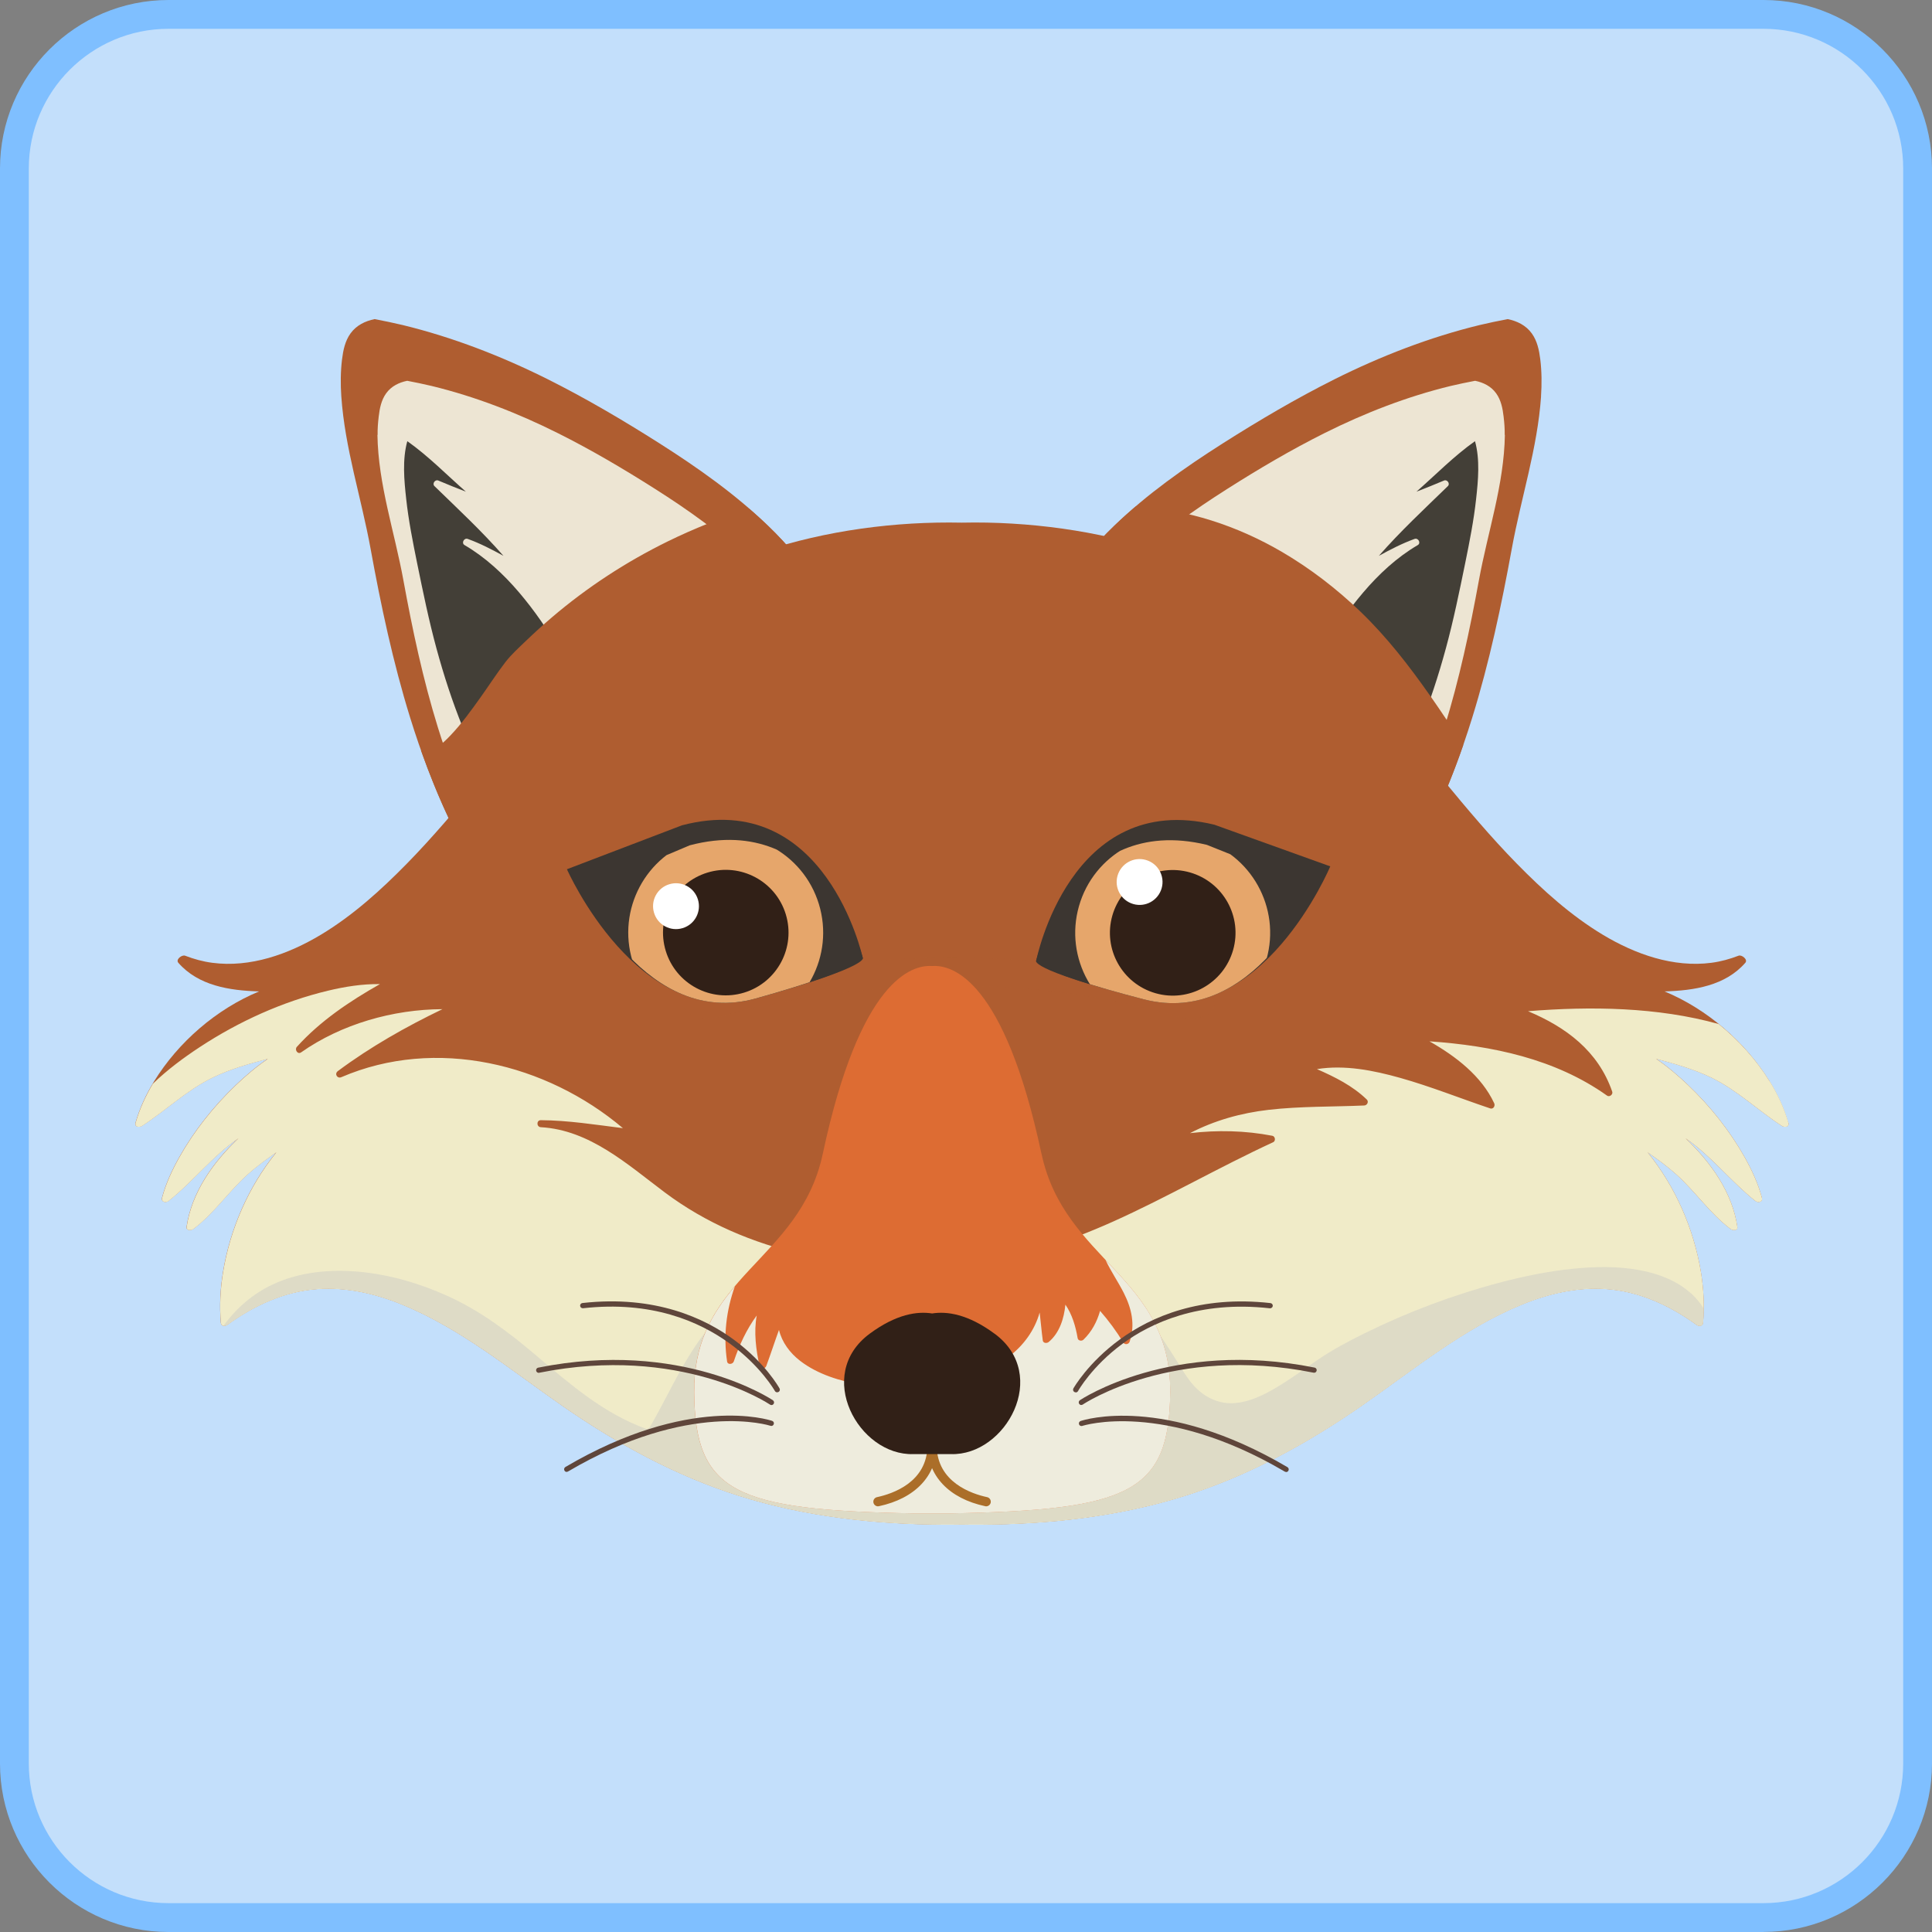 <?xml version="1.0" encoding="UTF-8"?>
<svg xmlns="http://www.w3.org/2000/svg" xmlns:xlink="http://www.w3.org/1999/xlink" viewBox="0 0 321.97 321.97">
  <rect x="0" y="0" width="321.97" height="321.97" fill="#808080" stroke="none"/>
  <defs>
    <style>
      .cls-1 {
        fill: #ede5d3;
      }

      .cls-1, .cls-2, .cls-3, .cls-4, .cls-5, .cls-6, .cls-7, .cls-8, .cls-9, .cls-10, .cls-11, .cls-12, .cls-13, .cls-14, .cls-15, .cls-16 {
        stroke-width: 0px;
      }

      .cls-2 {
        fill: #c3dffb;
      }

      .cls-17 {
        isolation: isolate;
      }

      .cls-3, .cls-15 {
        fill: #af5d30;
      }

      .cls-4 {
        fill: #eeecdd;
      }

      .cls-5 {
        fill: #c0c2c4;
        opacity: .39;
      }

      .cls-5, .cls-18, .cls-15 {
        mix-blend-mode: multiply;
      }

      .cls-6 {
        fill: #7fbfff;
      }

      .cls-7 {
        fill: #433f37;
      }

      .cls-19, .cls-14 {
        fill: #3c3631;
      }

      .cls-20 {
        clip-path: url(#clippath-1);
      }

      .cls-8 {
        fill: #f0ebc8;
      }

      .cls-9 {
        fill: #fff;
      }

      .cls-10 {
        fill: #dd6c33;
      }

      .cls-21 {
        clip-path: url(#clippath);
      }

      .cls-11 {
        fill: #5f463b;
      }

      .cls-12 {
        fill: #ab6e29;
      }

      .cls-18 {
        opacity: .38;
      }

      .cls-13 {
        fill: #e6a66b;
      }

      .cls-16 {
        fill: #312017;
      }
    </style>
    <clipPath id="clippath">
      <path class="cls-14" d="M143.76,159.55s-6.61-24.52-28.81-18.68l-17.71,7.5s10.45,23.12,28.72,18.02c18.27-5.1,17.8-6.85,17.8-6.85Z"/>
    </clipPath>
    <clipPath id="clippath-1">
      <path class="cls-14" d="M172.7,160.03s6.13-24.64,28.44-19.23l17.85,7.16s-10,23.32-28.36,18.58c-18.36-4.74-17.93-6.5-17.93-6.5Z"/>
    </clipPath>
  </defs>
  <g class="cls-17">
    <g id="Camada_2" data-name="Camada 2">
      <g id="Layer_1" data-name="Layer 1">
        <g>
          <g>
            <rect class="cls-2" x="2.4" y="2.4" width="317.17" height="317.17" rx="25.68" ry="25.68"/>
            <path class="cls-6" d="M293.89,321.97H28.08c-15.48,0-28.08-12.6-28.08-28.08V28.08C0,12.6,12.6,0,28.08,0h265.81c15.48,0,28.08,12.6,28.08,28.08v265.8c0,15.48-12.6,28.08-28.08,28.08ZM28.08,4.8C15.24,4.8,4.8,15.25,4.8,28.08v265.8c0,12.84,10.44,23.28,23.28,23.28h265.81c12.84,0,23.28-10.44,23.28-23.28V28.08c0-12.84-10.44-23.28-23.28-23.28H28.08Z"/>
          </g>
          <g>
            <g>
              <path class="cls-3" d="M256.81,66.08c.14-2.06.13-4.14-.12-6.19-.19-1.52-.5-3.05-1.41-4.32-.98-1.36-2.45-2.07-4.02-2.39-1.57.3-3.13.62-4.68.99-8.38,2.04-16.46,5.18-24.17,9.03-6.39,3.2-12.6,6.86-18.63,10.69-6.37,4.05-12.61,8.45-18.06,13.7-1.72,1.65-3.39,3.45-4.93,5.37,2.99-.14,5.98.1,8.94.77.56.13-4.18,2.75-6.25,3.7,4.75.58,14.09,5.11,13.58,5.28-1.37.45-2.79.47-4.21.52,3.28,1.31,8.92,6.13,8.48,6.1-1.45-.09-2.9-.43-4.35-.43,3.33,2.6,38.97,30.83,41.16,28.44.25-.27.47-.56.71-.84,2.58-5.46,4.71-11.13,6.5-16.9,2.86-9.23,4.87-18.69,6.6-28.19,1.54-8.45,4.28-16.73,4.87-25.34Z"/>
              <path class="cls-1" d="M250.76,72.49c.02-1.02-.06-2.04-.18-3.05-.16-1.37-.42-2.75-1.25-3.9-.85-1.18-2.13-1.8-3.5-2.08-1.36.26-2.72.54-4.07.86-7.29,1.77-14.33,4.51-21.03,7.86-5.56,2.78-10.97,5.97-16.21,9.3-5.54,3.52-10.98,7.35-15.71,11.92-1.49,1.44-2.95,3-4.29,4.67,2.6-.12,5.21.09,7.78.67.49.11-3.63,2.39-5.44,3.22,4.13.5,12.26,4.45,11.82,4.59-1.19.39-2.43.41-3.66.45,2.85,1.14,7.76,5.34,7.38,5.31-1.26-.08-2.53-.37-3.79-.37,2.9,2.26,33.91,26.83,35.82,24.75.22-.24.41-.49.62-.73,2.25-4.75,4.1-9.69,5.66-14.71,2.49-8.03,4.24-16.27,5.75-24.53,1.47-8.07,4.2-15.97,4.33-24.25Z"/>
              <path class="cls-7" d="M245.83,73.51c-3.51,2.47-6.54,5.59-9.78,8.43,1.54-.6,3.08-1.21,4.6-1.86.52-.22,1.06.52.64.93-3.91,3.8-7.91,7.52-11.5,11.62,1.93-1.06,3.88-2.07,5.95-2.82.61-.22,1.11.69.53,1.03-3.48,2.04-6.46,4.81-9.07,7.87-5.2,6.1-9.08,13.29-12.23,20.62-.37.87-.74,1.75-1.09,2.63,5.68,4.27,11.73,8.67,16.37,11.7,4.96-7.83,8.28-16.7,10.7-25.59,1.28-4.7,2.25-9.46,3.23-14.24.72-3.55,1.43-7.11,1.82-10.72.34-3.06.66-6.54-.19-9.59Z"/>
              <path class="cls-15" d="M238.3,115.9c-3.47-4.95-7.24-9.81-11.61-14-3.94-3.78-8.3-7.14-13.01-9.9-7.48-4.38-15.83-7.12-24.43-7.59-1.21,1.03-2.39,2.09-3.53,3.19-1.72,1.65-3.39,3.45-4.93,5.37,2.99-.14,5.98.1,8.94.77.56.13-4.18,2.75-6.25,3.7,4.75.58,14.09,5.11,13.58,5.28-1.37.45-2.79.47-4.21.52,3.28,1.31,8.92,6.13,8.48,6.1-1.45-.09-2.9-.43-4.35-.43,3.33,2.6,38.97,30.83,41.16,28.44.25-.27.47-.56.71-.84,1.9-4.02,3.56-8.16,5.01-12.37-1.83-2.76-3.65-5.53-5.55-8.24Z"/>
            </g>
            <g>
              <path class="cls-3" d="M56.88,66.08c-.14-2.06-.13-4.14.12-6.19.19-1.52.5-3.05,1.41-4.32.98-1.36,2.45-2.07,4.02-2.39,1.57.3,3.13.62,4.68.99,8.38,2.04,16.46,5.18,24.17,9.03,6.39,3.2,12.6,6.86,18.63,10.69,6.37,4.05,12.61,8.45,18.06,13.7,1.72,1.65,3.39,3.45,4.93,5.37-2.99-.14-5.98.1-8.94.77-.56.13,4.18,2.75,6.25,3.7-4.75.58-14.09,5.11-13.58,5.28,1.37.45,2.79.47,4.21.52-3.28,1.31-8.92,6.13-8.48,6.1,1.45-.09,2.9-.43,4.35-.43-3.33,2.6-38.97,30.83-41.15,28.44-.25-.27-.47-.56-.71-.84-2.58-5.46-4.71-11.13-6.5-16.9-2.86-9.23-4.87-18.69-6.6-28.19-1.54-8.45-4.28-16.73-4.87-25.34Z"/>
              <path class="cls-1" d="M62.93,72.49c-.02-1.02.06-2.04.18-3.05.16-1.37.42-2.75,1.25-3.9.85-1.18,2.13-1.8,3.5-2.08,1.36.26,2.72.54,4.07.86,7.29,1.77,14.33,4.51,21.03,7.86,5.56,2.78,10.97,5.97,16.21,9.3,5.54,3.52,10.97,7.35,15.71,11.92,1.49,1.44,2.95,3,4.29,4.67-2.6-.12-5.21.09-7.78.67-.49.11,3.63,2.39,5.44,3.22-4.13.5-12.26,4.45-11.82,4.59,1.19.39,2.43.41,3.66.45-2.85,1.14-7.76,5.34-7.38,5.31,1.26-.08,2.53-.37,3.79-.37-2.9,2.26-33.91,26.83-35.82,24.75-.22-.24-.41-.49-.62-.73-2.25-4.75-4.1-9.69-5.66-14.71-2.49-8.03-4.24-16.27-5.75-24.53-1.47-8.07-4.2-15.97-4.33-24.25Z"/>
              <path class="cls-7" d="M67.86,73.51c3.51,2.47,6.54,5.59,9.78,8.43-1.54-.6-3.08-1.21-4.6-1.86-.52-.22-1.06.52-.64.93,3.91,3.8,7.91,7.52,11.5,11.62-1.93-1.06-3.88-2.07-5.95-2.82-.61-.22-1.11.69-.53,1.03,3.48,2.04,6.46,4.81,9.07,7.87,5.2,6.1,9.08,13.29,12.23,20.62.37.87.74,1.75,1.09,2.63-5.68,4.27-11.73,8.67-16.37,11.7-4.96-7.83-8.28-16.7-10.7-25.59-1.28-4.7-2.25-9.46-3.23-14.24-.72-3.55-1.43-7.11-1.82-10.72-.34-3.06-.66-6.54.19-9.59Z"/>
              <path class="cls-15" d="M124.87,84.78c-4.65,1.49-9.21,3.3-13.6,5.45-6.92,3.4-13.42,7.64-19.28,12.64-1.49,1.27-2.94,2.59-4.36,3.95-1.16,1.12-2.41,2.24-3.4,3.52-1.43,1.86-2.7,3.84-4.06,5.75-1.6,2.25-3.24,4.53-5.16,6.53-1.27,1.32-2.85,2.86-4.84,2.43,0,0,0,0-.01,0,1.38,3.89,2.92,7.73,4.68,11.47.23.28.46.57.71.84,2.19,2.38,37.82-25.85,41.16-28.44-1.45,0-2.9.33-4.35.43-.44.03,5.21-4.8,8.48-6.1-1.42-.05-2.84-.06-4.21-.52-.51-.17,8.83-4.7,13.58-5.28-2.07-.95-6.81-3.57-6.25-3.7,2.96-.67,5.96-.91,8.94-.77-1.53-1.92-3.21-3.72-4.93-5.37-1.01-.97-2.05-1.91-3.11-2.82Z"/>
            </g>
            <path class="cls-3" d="M297.99,187.09c-.69-2.43-1.77-4.75-3.1-6.9-4.01-6.49-10.34-12-17.49-14.97,4.94-.14,10.12-.95,13.46-4.77.48-.55-.61-1.39-1.13-1.18-1.46.56-2.97.98-4.52,1.18-6.34.83-12.69-1.43-18.06-4.65-5.35-3.21-10.05-7.46-14.4-11.9-8.56-8.75-15.74-18.7-23.93-27.77-4.14-4.59-8.56-8.95-13.43-12.77-4.29-3.37-8.96-6.16-13.94-8.38-10.29-4.61-21.55-7.05-32.78-7.72-2.79-.17-5.59-.22-8.38-.16-2.8-.06-5.59,0-8.38.16-11.23.67-22.49,3.12-32.78,7.72-4.98,2.23-9.65,5.02-13.94,8.38-4.87,3.82-9.28,8.18-13.43,12.77-8.19,9.07-15.37,19.03-23.93,27.77-4.35,4.44-9.05,8.69-14.4,11.9-5.38,3.22-11.72,5.49-18.06,4.65-1.55-.2-3.06-.62-4.52-1.18-.53-.2-1.62.63-1.13,1.18,3.34,3.82,8.52,4.63,13.46,4.77-7.16,2.96-13.48,8.48-17.49,14.97-1.33,2.15-2.4,4.47-3.1,6.9-.21.74.63.83,1.1.52,3.98-2.58,7.44-5.96,11.74-8.04,2.92-1.42,6.05-2.3,9.2-3.13-1.9,1.29-3.67,2.8-5.31,4.36-3.69,3.52-6.96,7.62-9.46,12.07-1.19,2.13-2.24,4.37-2.86,6.74-.18.69.62.89,1.09.52,4.03-3.18,7.37-7.54,11.64-10.45-4.24,4.02-7.81,9.05-8.64,14.79-.09.64.79.59,1.12.34,3.44-2.58,5.85-6.22,9.03-9.08,1.51-1.35,3.15-2.55,4.81-3.71-4.65,5.72-7.72,12.81-8.89,19.99-.45,2.78-.6,5.61-.36,8.42.05.6.69.64,1.11.34,4.42-3.21,9.49-5.56,15-5.95,4.84-.34,9.61.75,14.07,2.57,9.8,4,18.15,10.93,26.77,16.91,9.08,6.3,18.84,11.64,29.41,14.98,10.98,3.46,22.58,4.75,34.06,4.8,1.03,0,2.06,0,3.09-.02,1.03.02,2.06.03,3.09.02,11.48-.05,23.08-1.34,34.06-4.8,10.57-3.34,20.33-8.68,29.41-14.98,8.62-5.98,16.97-12.91,26.77-16.91,4.46-1.82,9.23-2.92,14.07-2.57,5.5.39,10.58,2.74,15,5.95.42.31,1.06.26,1.11-.34.24-2.81.09-5.64-.36-8.42-1.17-7.18-4.25-14.27-8.89-19.99,1.66,1.16,3.3,2.35,4.81,3.71,3.18,2.86,5.59,6.5,9.03,9.08.33.25,1.22.31,1.12-.34-.83-5.74-4.4-10.77-8.64-14.79,4.27,2.91,7.6,7.26,11.64,10.45.47.37,1.27.18,1.09-.52-.62-2.36-1.67-4.61-2.86-6.74-2.5-4.45-5.77-8.55-9.46-12.07-1.64-1.56-3.4-3.07-5.31-4.36,3.14.84,6.27,1.72,9.2,3.13,4.29,2.08,7.76,5.46,11.74,8.04.47.31,1.31.22,1.1-.52Z"/>
            <path class="cls-8" d="M294.9,180.18c-2.2-3.56-5.12-6.81-8.47-9.52-10.21-2.85-21.4-2.98-31.78-2.14,6.29,2.64,11.68,6.6,14.03,13.41.16.46-.45.95-.86.66-8.64-6.15-19.18-8.33-29.6-9.05,4.37,2.47,8.68,5.78,10.79,10.32.2.42-.13,1.03-.66.86-5.01-1.68-9.92-3.66-15.01-5.09-4.46-1.25-9.25-2.21-13.87-1.46,2.99,1.31,5.93,2.77,8.3,5.06.38.36.08.97-.41,1-5.3.23-10.63.12-15.91.72-4.63.53-9.05,1.77-13.14,3.89,4.57-.53,9.18-.44,13.73.44.48.09.59.86.14,1.07-9.02,4.16-17.63,9.16-26.69,13.23-7.83,3.51-16.01,6.21-24.57,7.12-9.02.96-18.27.43-27.1-1.62-8.38-1.94-16.18-5.22-23.07-10.39-6.2-4.65-12.48-10.38-20.62-10.84-.74-.04-.76-1.17,0-1.17,4.6.03,9.13.76,13.68,1.33-12.78-10.8-31.19-15.27-46.92-8.5-.69.3-1.2-.55-.59-1.01,5.44-4.05,11.33-7.38,17.43-10.32-8.24.03-16.85,2.49-23.55,7.2-.57.4-1.13-.45-.71-.92,3.91-4.33,8.8-7.6,13.85-10.46-2.91-.04-5.83.42-8.66,1.1-7.56,1.81-14.85,5.12-21.34,9.38-2.68,1.76-5.43,3.79-7.85,6.13-1.22,2.04-2.21,4.21-2.87,6.5-.21.74.63.83,1.1.52,3.98-2.58,7.44-5.96,11.74-8.04,2.92-1.42,6.05-2.3,9.2-3.13-1.9,1.29-3.67,2.8-5.31,4.36-3.69,3.52-6.96,7.62-9.46,12.07-1.19,2.13-2.24,4.37-2.86,6.74-.18.69.62.89,1.09.52,4.03-3.18,7.37-7.54,11.64-10.45-4.24,4.02-7.81,9.05-8.64,14.79-.09.64.79.59,1.12.34,3.44-2.58,5.85-6.22,9.03-9.08,1.51-1.35,3.15-2.55,4.81-3.71-4.65,5.72-7.72,12.81-8.89,19.99-.45,2.78-.6,5.61-.36,8.42.05.6.69.64,1.11.34,4.42-3.21,9.49-5.56,15-5.95,4.84-.34,9.61.75,14.07,2.57,9.8,4,18.15,10.93,26.77,16.91,9.08,6.3,18.84,11.64,29.41,14.98,10.98,3.46,22.58,4.75,34.06,4.8,1.03,0,2.06,0,3.09-.02,1.03.02,2.06.03,3.09.02,11.48-.05,23.08-1.34,34.06-4.8,10.57-3.34,20.33-8.68,29.41-14.98,8.62-5.98,16.97-12.91,26.77-16.91,4.46-1.82,9.23-2.92,14.07-2.57,5.5.39,10.58,2.74,15,5.95.42.31,1.06.26,1.11-.34.24-2.81.09-5.64-.36-8.42-1.17-7.18-4.25-14.27-8.89-19.99,1.66,1.16,3.3,2.35,4.81,3.71,3.18,2.86,5.59,6.5,9.03,9.08.33.25,1.22.31,1.12-.34-.83-5.74-4.4-10.77-8.64-14.79,4.27,2.91,7.6,7.26,11.64,10.45.47.37,1.27.18,1.09-.52-.62-2.36-1.67-4.61-2.86-6.74-2.5-4.45-5.77-8.55-9.46-12.07-1.64-1.56-3.4-3.07-5.31-4.36,3.14.84,6.27,1.72,9.2,3.13,4.29,2.08,7.76,5.46,11.74,8.04.47.31,1.31.22,1.1-.52-.69-2.43-1.77-4.75-3.1-6.9Z"/>
            <path class="cls-5" d="M281.75,215.5c-2.33-2.1-5.36-3.23-8.4-3.81-3.66-.69-7.45-.63-11.14-.26-4.15.41-8.26,1.26-12.29,2.32-7.79,2.06-15.4,4.93-22.62,8.5-2.59,1.28-5.16,2.65-7.56,4.27-1.99,1.35-3.93,2.78-5.97,4.06-2.37,1.49-4.96,2.93-7.8,3.23-2.69.28-5.13-.86-6.94-2.81-1.17-1.26-2.02-2.77-2.93-4.22-.87-1.38-1.75-2.76-2.67-4.11-1.33-1.97-2.76-3.85-4.29-5.62,0,1.56-.21,3.12-.61,4.62-1.64,6.13-6.21,11.38-11.85,14.2-7.57,3.78-16.13,4.59-24.44,3.39-4.14-.6-8.21-1.7-12.07-3.31-3.15-1.31-6.21-2.75-8.73-5.11-4.34-4.07-5.63-9.88-6.32-15.56-1.68,1.02-3.26,2.18-4.69,3.54-5.52,5.25-8.37,12.54-12.13,19.01-.12.21-.42.35-.66.27-7.07-2.56-12.72-7.49-18.37-12.28-4.55-3.86-9.24-7.38-14.69-9.85-4.64-2.1-9.65-3.56-14.73-4.03-4.84-.44-9.89.02-14.34,2.09-3.36,1.56-6.11,3.96-8.24,6.88.21.03.45-.03.64-.17,4.42-3.21,9.49-5.56,15-5.95,4.84-.34,9.61.75,14.07,2.57,9.8,4,18.15,10.93,26.77,16.91,9.08,6.3,18.84,11.64,29.41,14.98,10.98,3.46,22.58,4.75,34.06,4.8,1.03,0,2.06,0,3.09-.02,1.03.02,2.06.03,3.09.02,11.48-.05,23.08-1.34,34.06-4.8,10.57-3.34,20.33-8.68,29.41-14.98,8.62-5.98,16.97-12.91,26.77-16.91,4.46-1.82,9.23-2.92,14.07-2.57,5.5.39,10.58,2.74,15,5.95.42.31,1.06.26,1.11-.34.07-.78.1-1.57.1-2.35-.6-.94-1.31-1.81-2.16-2.57Z"/>
            <g class="cls-18">
              <path class="cls-3" d="M198.33,169.73c-.63,0-1.27-.08-1.87-.26-39.11-11.59-76.14-.15-76.51-.03-1.96.62-4.43.22-5.52-.9-1.09-1.12-.38-2.53,1.58-3.15,1.66-.53,41.26-12.76,84.19-.03,1.99.59,2.76,1.99,1.73,3.12-.72.79-2.14,1.25-3.61,1.25Z"/>
            </g>
            <g>
              <g>
                <path class="cls-14" d="M143.76,159.55s-6.17-28.31-30.11-22.01l-19.17,7.32s11.9,26.99,31.6,21.49c19.7-5.5,17.68-6.81,17.68-6.81Z"/>
                <g>
                  <path class="cls-19" d="M143.76,159.55s-6.61-24.52-28.81-18.68l-17.71,7.5s10.45,23.12,28.72,18.02c18.27-5.1,17.8-6.85,17.8-6.85Z"/>
                  <g class="cls-21">
                    <g>
                      <path class="cls-13" d="M136.47,150.67c2.62,8.58-2.2,17.66-10.78,20.28-8.58,2.62-17.66-2.2-20.28-10.78-2.62-8.58,2.2-17.66,10.78-20.28,8.58-2.62,17.66,2.2,20.28,10.78Z"/>
                      <g>
                        <path class="cls-16" d="M130.95,152.36c1.69,5.53-1.42,11.37-6.94,13.06-5.53,1.69-11.37-1.42-13.06-6.94-1.69-5.53,1.42-11.37,6.94-13.06,5.52-1.69,11.37,1.42,13.06,6.94Z"/>
                        <path class="cls-9" d="M116.31,149.9c.62,2.02-.52,4.16-2.54,4.77-2.02.62-4.16-.52-4.77-2.54-.62-2.02.52-4.16,2.54-4.77,2.02-.62,4.16.52,4.77,2.54Z"/>
                      </g>
                    </g>
                  </g>
                </g>
              </g>
              <g>
                <path class="cls-14" d="M172.7,160.03s5.62-28.42,29.68-22.59l19.31,6.94s-11.37,27.22-31.18,22.1c-19.81-5.11-17.81-6.46-17.81-6.46Z"/>
                <g>
                  <path class="cls-19" d="M172.7,160.03s6.13-24.64,28.44-19.23l17.85,7.16s-10,23.32-28.36,18.58c-18.36-4.74-17.93-6.5-17.93-6.5Z"/>
                  <g class="cls-20">
                    <g>
                      <path class="cls-13" d="M179.81,151.01c-2.46,8.63,2.55,17.61,11.17,20.07,8.63,2.46,17.61-2.55,20.07-11.17,2.46-8.63-2.55-17.61-11.17-20.07-8.63-2.46-17.61,2.55-20.07,11.17Z"/>
                      <g>
                        <path class="cls-16" d="M185.37,152.59c-1.58,5.56,1.64,11.34,7.2,12.93s11.34-1.64,12.93-7.2c1.58-5.56-1.64-11.34-7.2-12.93-5.56-1.58-11.34,1.64-12.93,7.2Z"/>
                        <path class="cls-9" d="M186.24,145.94c-.58,2.03.6,4.14,2.63,4.72,2.03.58,4.14-.6,4.72-2.63.58-2.03-.6-4.14-2.63-4.72-2.03-.58-4.14.6-4.72,2.63Z"/>
                      </g>
                    </g>
                  </g>
                </g>
              </g>
            </g>
            <g>
              <path class="cls-10" d="M173.56,192.27c-6.19-29.02-14.84-31.52-18.22-31.28-3.38-.24-12.03,2.26-18.22,31.28-3.82,17.94-21.63,20.38-21.44,39.82.16,16.63,6.82,19.56,36.57,20.11h6.19c29.75-.55,36.4-3.48,36.57-20.11.19-19.43-17.62-21.88-21.44-39.82Z"/>
              <path class="cls-4" d="M184.24,209.97c.88,1.89,2.09,3.62,3.03,5.48,1.31,2.57,1.95,5.32.99,8.13-.16.47-.8.59-1.07.14-1.13-1.87-2.43-3.62-3.86-5.26-.51,1.79-1.37,3.45-2.77,4.8-.29.28-.9.19-.97-.26-.34-1.98-.91-3.94-2.04-5.58-.23,2.32-.98,4.72-2.79,6.23-.29.24-.91.22-.98-.26-.21-1.55-.33-3.11-.52-4.66-.83,2.96-2.67,5.49-5.17,7.39-3.28,2.49-7.34,3.87-11.37,4.57-4.3.75-8.72.78-13.03.09-3.62-.59-7.38-1.72-10.33-3.98-1.74-1.34-3.05-3.12-3.54-5.17-.73,2-1.38,4.03-2.12,6.02-.18.5-.99.61-1.12,0-.59-2.7-.98-5.66-.47-8.42-1.69,2.3-2.92,4.95-3.82,7.65-.16.49-1.03.62-1.12,0-.64-4.27-.14-8.5,1.3-12.52-3.84,4.54-6.86,9.67-6.78,17.74.16,16.63,6.82,19.56,36.57,20.11h6.19c29.75-.55,36.4-3.48,36.57-20.11.11-10.73-5.27-16.28-10.76-22.12Z"/>
              <g>
                <g>
                  <path class="cls-11" d="M179.26,232.03c-.07,0-.14-.02-.21-.05-.21-.12-.29-.38-.17-.59.09-.17,9.56-16.83,32.84-14.23.24.03.41.24.39.48-.03.24-.25.4-.48.39-11.85-1.33-19.91,2.48-24.58,5.92-5.07,3.73-7.37,7.82-7.39,7.87-.08.14-.23.23-.38.23Z"/>
                  <path class="cls-11" d="M180.21,234.15c-.14,0-.28-.07-.36-.19-.14-.2-.09-.47.11-.61.15-.1,15.28-10.22,39.12-5.44.24.05.39.28.34.51-.05.24-.28.4-.51.34-23.46-4.71-38.31,5.2-38.45,5.3-.08.05-.16.08-.25.08Z"/>
                  <path class="cls-11" d="M214.32,245.3c-.08,0-.15-.02-.22-.06-20.26-11.92-33.6-7.66-33.73-7.61-.23.08-.48-.05-.55-.27-.08-.23.05-.48.27-.55.56-.19,13.82-4.45,34.46,7.69.21.12.28.39.16.6-.08.14-.23.22-.38.22Z"/>
                </g>
                <g>
                  <path class="cls-11" d="M129.51,232.03c-.15,0-.3-.08-.38-.23-.09-.16-9.3-16.32-31.97-13.78-.24.01-.46-.15-.48-.39-.03-.24.15-.46.39-.48,12.15-1.36,20.43,2.57,25.23,6.11,5.21,3.84,7.51,7.95,7.61,8.12.12.21.04.48-.17.59-.07.04-.14.05-.21.05Z"/>
                  <path class="cls-11" d="M128.56,234.15c-.08,0-.17-.02-.25-.08-.15-.1-14.99-10.01-38.45-5.3-.24.06-.47-.11-.51-.34-.05-.24.11-.47.34-.51,23.84-4.79,38.97,5.33,39.12,5.44.2.14.25.41.11.61-.09.12-.22.19-.36.19Z"/>
                  <path class="cls-11" d="M94.45,245.3c-.15,0-.3-.08-.38-.22-.12-.21-.05-.48.15-.6,20.63-12.14,33.9-7.88,34.46-7.69.23.08.35.33.27.55-.08.23-.32.36-.55.27-.13-.04-13.48-4.31-33.73,7.61-.07.04-.15.06-.22.06Z"/>
                </g>
              </g>
              <g>
                <path class="cls-12" d="M155.34,242.42c-.43,0-.77-.35-.77-.77v-13.34c0-.43.35-.77.77-.77s.77.35.77.77v13.34c0,.43-.35.77-.77.77Z"/>
                <path class="cls-12" d="M146.32,251.03c-.36,0-.68-.25-.76-.61-.09-.42.18-.83.6-.92,2.53-.54,8.4-2.46,8.4-8.66,0-.43.35-.77.77-.77s.77.35.77.77c0,5.09-3.6,8.89-9.63,10.17-.05.01-.11.02-.16.02Z"/>
                <path class="cls-12" d="M164.35,251.03c-.05,0-.11,0-.16-.02-6.03-1.28-9.63-5.08-9.63-10.17,0-.43.35-.77.77-.77s.77.35.77.77c0,6.2,5.88,8.12,8.4,8.66.42.09.68.5.6.92-.08.36-.4.61-.76.61Z"/>
              </g>
              <path class="cls-16" d="M165.74,222.26c-4.44-3.28-7.94-3.76-10.4-3.37-2.46-.39-5.96.09-10.4,3.37-9.3,6.87-1.84,20.35,7.27,20.07h6.27c9.11.28,16.57-13.2,7.27-20.07Z"/>
            </g>
          </g>
        </g>
      </g>
    </g>
  </g>
</svg>